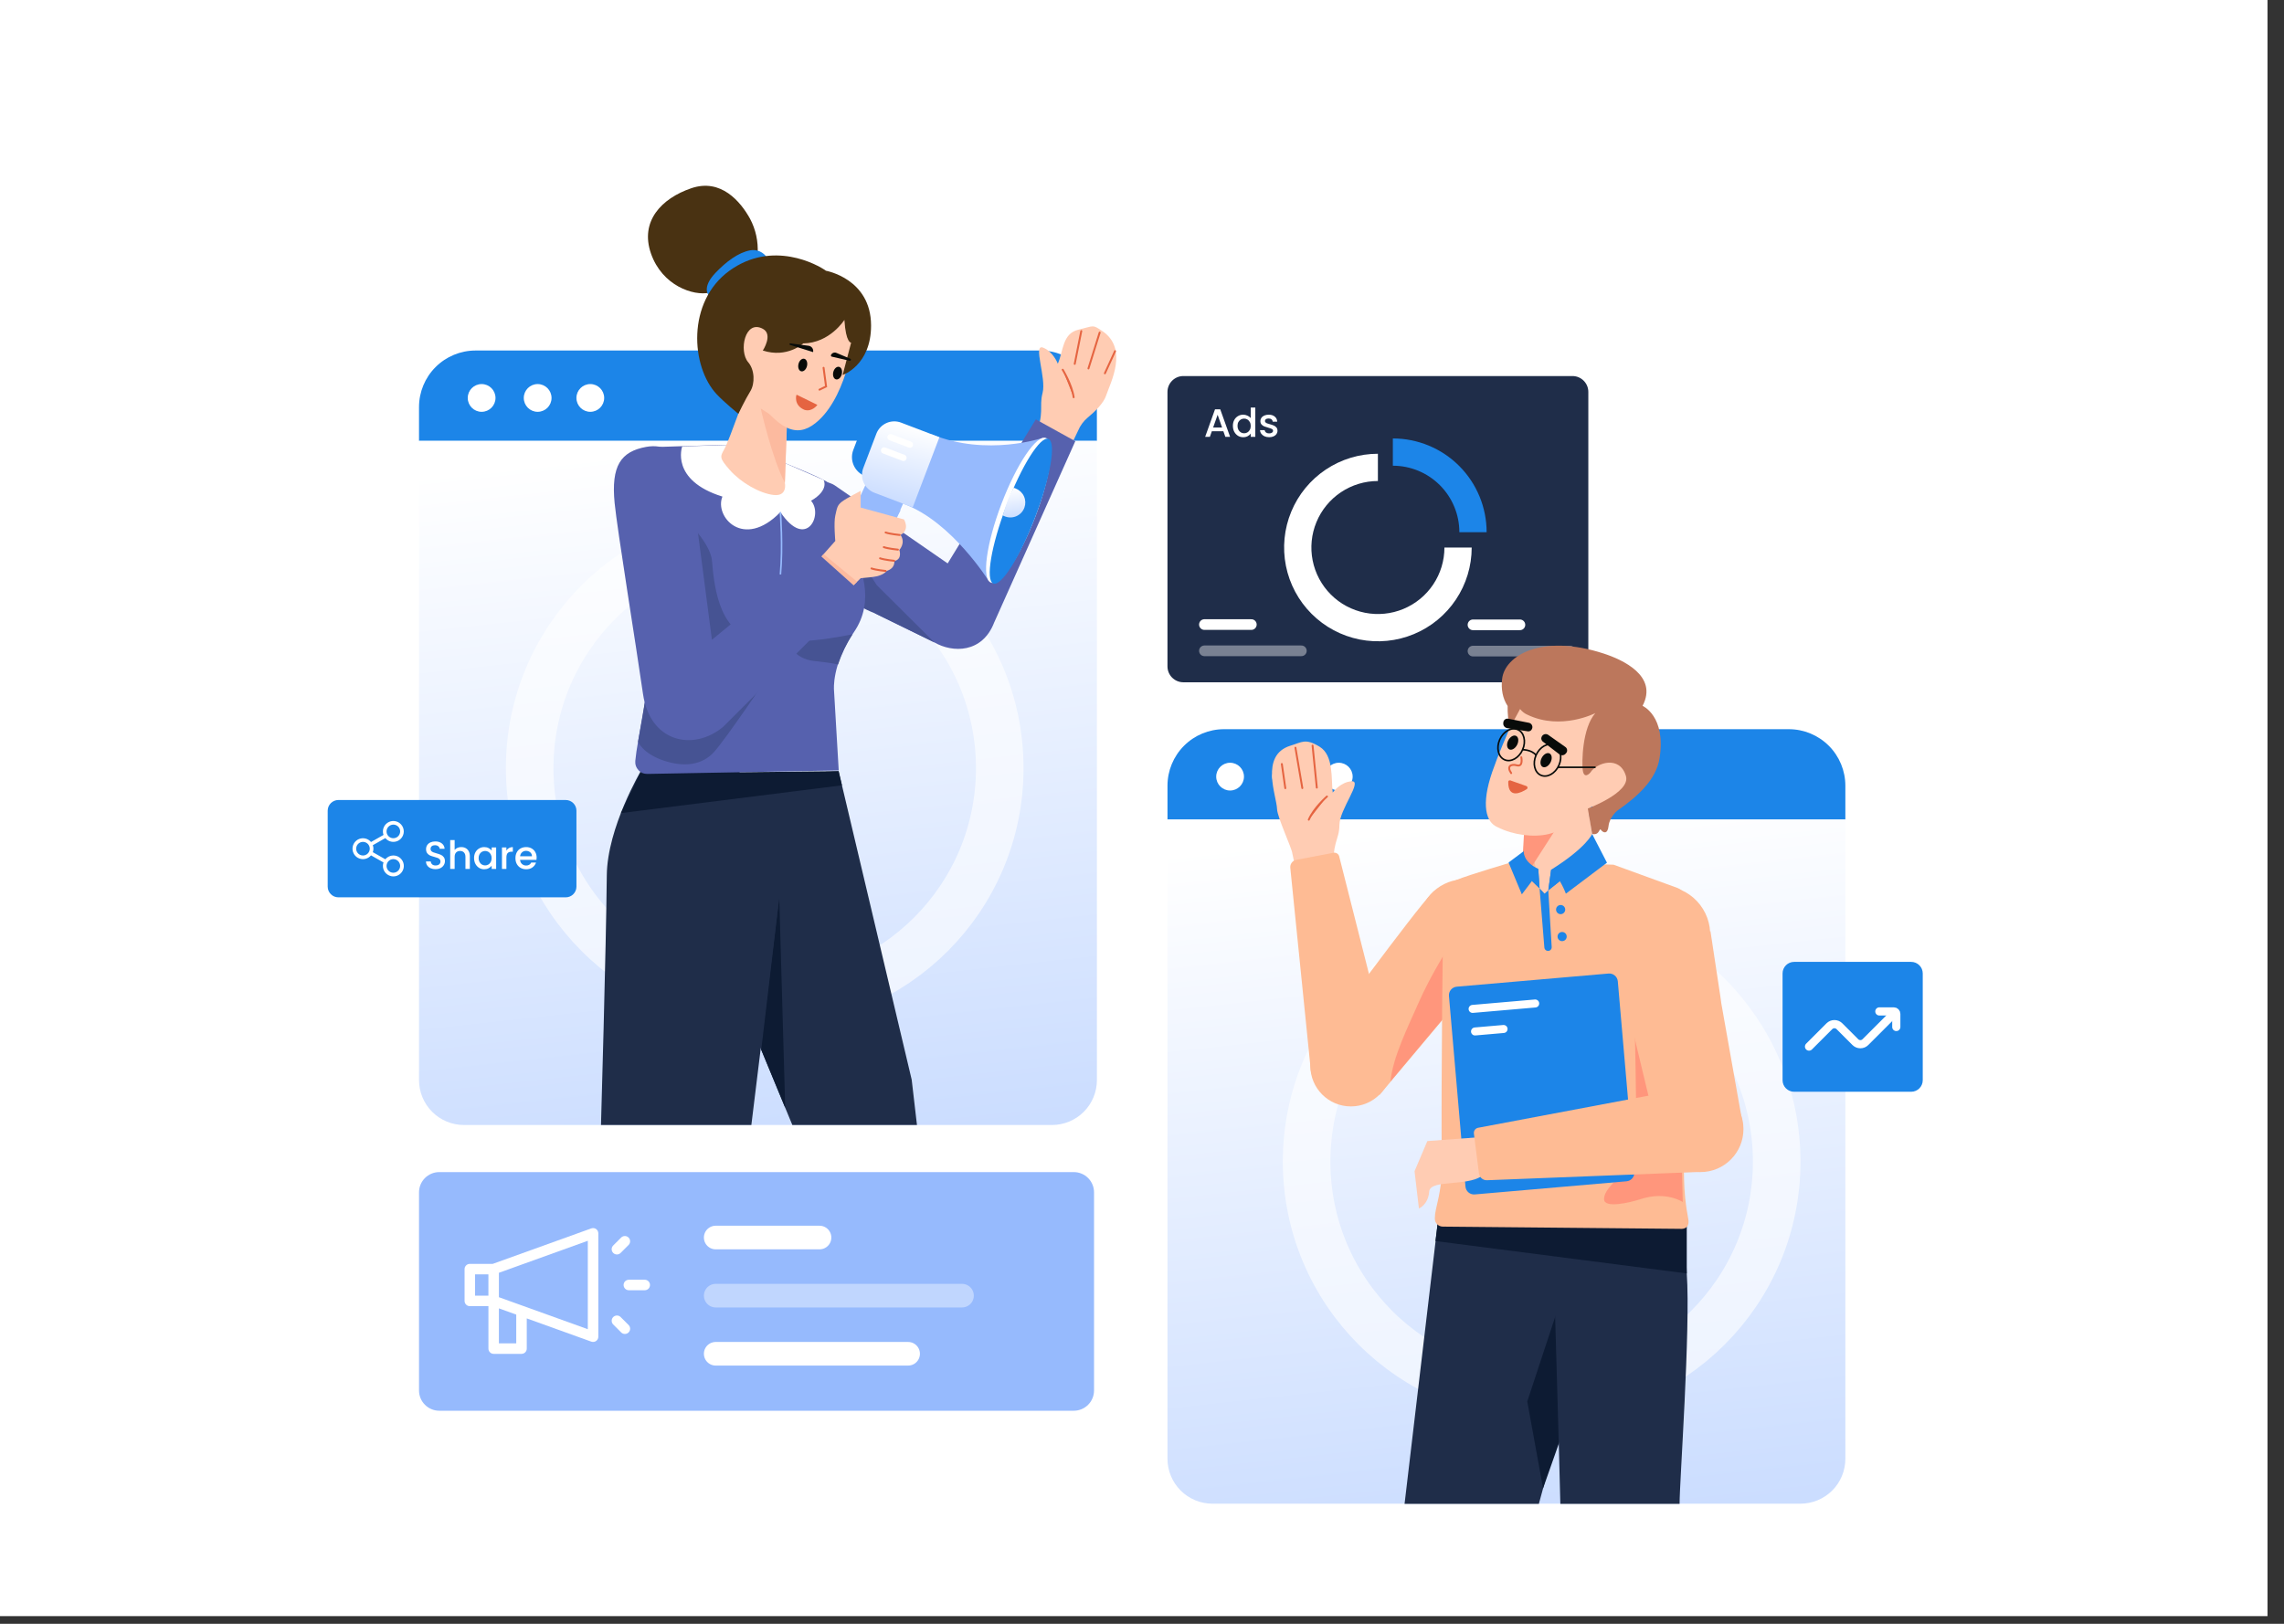 <?xml version="1.0" encoding="UTF-8"?>
<svg id="Layer_1" data-name="Layer 1" xmlns="http://www.w3.org/2000/svg" xmlns:xlink="http://www.w3.org/1999/xlink" viewBox="0 0 1440 1024">
  <rect x="0" y="0" width="1440" height="1024" fill="#333333" stroke="none"/>
  <defs>
    <style>
      .cls-1, .cls-2, .cls-3, .cls-4, .cls-5, .cls-6, .cls-7, .cls-8, .cls-9, .cls-10, .cls-11, .cls-12, .cls-13, .cls-14, .cls-15 {
        fill: none;
      }

      .cls-16 {
        fill: url(#linear-gradient);
      }

      .cls-17 {
        clip-path: url(#clippath);
      }

      .cls-18, .cls-19 {
        fill: #e56441;
      }

      .cls-20, .cls-21 {
        fill: #fff;
      }

      .cls-22 {
        fill: #fcba9f;
      }

      .cls-23 {
        fill: #ffccb3;
      }

      .cls-24 {
        fill: #ff967c;
      }

      .cls-25 {
        fill: #febb94;
      }

      .cls-26 {
        fill: #96bafd;
      }

      .cls-27 {
        fill: #bc775c;
      }

      .cls-28 {
        fill: #1f2d49;
      }

      .cls-29 {
        fill: #080b09;
      }

      .cls-30, .cls-31 {
        fill: #1c85e8;
      }

      .cls-32 {
        fill: #0d1b33;
      }

      .cls-33 {
        fill: #465393;
      }

      .cls-34 {
        fill: #5661ae;
      }

      .cls-35 {
        fill: #493212;
      }

      .cls-2 {
        stroke: #1c85e8;
      }

      .cls-2, .cls-3 {
        stroke-width: 17.19px;
      }

      .cls-2, .cls-3, .cls-7, .cls-8, .cls-9, .cls-10, .cls-11, .cls-12, .cls-13, .cls-14, .cls-15 {
        stroke-miterlimit: 10;
      }

      .cls-3, .cls-9, .cls-10, .cls-11, .cls-12, .cls-13, .cls-14, .cls-15 {
        stroke: #fff;
      }

      .cls-4 {
        stroke-width: 1.2px;
      }

      .cls-4, .cls-5, .cls-6, .cls-19 {
        stroke: #e56441;
      }

      .cls-4, .cls-5, .cls-6, .cls-9, .cls-11, .cls-12, .cls-13, .cls-14, .cls-15 {
        stroke-linecap: round;
      }

      .cls-5 {
        stroke-width: 1.21px;
      }

      .cls-6 {
        stroke-width: 1.22px;
      }

      .cls-36 {
        fill: url(#linear-gradient-3);
      }

      .cls-37 {
        fill: url(#linear-gradient-4);
      }

      .cls-38 {
        fill: url(#linear-gradient-2);
      }

      .cls-7 {
        stroke: #080b09;
      }

      .cls-8 {
        stroke: #96bafd;
      }

      .cls-9 {
        stroke-width: 5.16px;
      }

      .cls-10 {
        opacity: .6;
        stroke-width: 30px;
      }

      .cls-10, .cls-13, .cls-15 {
        isolation: isolate;
      }

      .cls-31, .cls-21 {
        fill-rule: evenodd;
      }

      .cls-11 {
        stroke-width: 5.05px;
      }

      .cls-12, .cls-13 {
        stroke-width: 6.73px;
      }

      .cls-13, .cls-15 {
        opacity: .4;
      }

      .cls-14, .cls-15 {
        stroke-width: 14.89px;
      }
    </style>
    <clipPath id="clippath">
      <rect class="cls-1" x="206.6" y="117.16" width="1005.64" height="831.19"/>
    </clipPath>
    <linearGradient id="linear-gradient" x1="193.76" y1="-1873.26" x2="293.84" y2="-2787.74" gradientTransform="translate(262 -1594.99) scale(1 -1)" gradientUnits="userSpaceOnUse">
      <stop offset="0" stop-color="#fff"/>
      <stop offset="1" stop-color="#94b9ff"/>
    </linearGradient>
    <linearGradient id="linear-gradient-2" x1="665.65" y1="-2112.07" x2="765.72" y2="-3026.54" xlink:href="#linear-gradient"/>
    <linearGradient id="linear-gradient-3" x1="310.25" y1="-1863.18" x2="287.37" y2="-1961.12" xlink:href="#linear-gradient"/>
    <linearGradient id="linear-gradient-4" x1="375.48" y1="-1902.73" x2="381.12" y2="-1942.14" xlink:href="#linear-gradient"/>
  </defs>
  <rect class="cls-20" x="-10.4" y="-4.84" width="1440" height="1024"/>
  <g class="cls-17">
    <g>
      <path class="cls-28" d="M991.38,237.14h-245.29c-5.54,0-10.03,4.49-10.03,10.03v173.06c0,5.54,4.49,10.03,10.03,10.03h245.29c5.53,0,10.02-4.49,10.02-10.03V247.17c0-5.54-4.49-10.03-10.02-10.03Z"/>
      <path class="cls-20" d="M771.3,271.94h-7.26l-1.25,3.54h-2.97l6.22-17.37h3.29l6.21,17.37h-2.99l-1.25-3.54Zm-.8-2.32l-2.82-8.06-2.84,8.06h5.66Zm6.8-1.07c0-1.38,.28-2.6,.85-3.67,.58-1.07,1.36-1.89,2.35-2.47,1-.6,2.1-.9,3.32-.9,.9,0,1.78,.2,2.65,.6,.88,.38,1.58,.9,2.1,1.55v-6.64h2.87v18.47h-2.87v-2.07c-.47,.67-1.11,1.21-1.95,1.65-.82,.43-1.76,.65-2.82,.65-1.2,0-2.3-.3-3.29-.9-.98-.62-1.76-1.46-2.35-2.55-.57-1.1-.85-2.34-.85-3.72Zm11.26,.05c0-.95-.2-1.77-.6-2.47-.38-.7-.89-1.23-1.52-1.6-.63-.37-1.31-.55-2.05-.55s-1.41,.18-2.05,.55c-.63,.35-1.15,.87-1.55,1.57-.38,.68-.57,1.5-.57,2.45s.19,1.78,.57,2.49c.4,.72,.92,1.27,1.55,1.65,.65,.37,1.33,.55,2.05,.55s1.41-.18,2.05-.55c.63-.37,1.14-.9,1.52-1.6,.4-.71,.6-1.55,.6-2.5Zm11.6,7.11c-1.08,0-2.05-.19-2.92-.57-.85-.4-1.52-.93-2.02-1.6-.5-.68-.77-1.44-.8-2.27h2.95c.05,.58,.33,1.07,.82,1.47,.52,.38,1.16,.57,1.92,.57s1.41-.15,1.85-.45c.45-.32,.67-.72,.67-1.2,0-.51-.25-.9-.75-1.15-.48-.25-1.26-.52-2.32-.82-1.03-.28-1.87-.56-2.52-.82s-1.22-.67-1.7-1.22c-.47-.55-.7-1.27-.7-2.17,0-.73,.22-1.4,.65-2,.43-.62,1.05-1.1,1.85-1.45,.82-.35,1.75-.52,2.8-.52,1.56,0,2.82,.4,3.77,1.2,.96,.78,1.48,1.86,1.55,3.22h-2.85c-.05-.62-.3-1.11-.75-1.47-.45-.37-1.06-.55-1.82-.55s-1.32,.14-1.72,.43c-.4,.28-.6,.66-.6,1.12,0,.37,.13,.67,.4,.92,.27,.25,.59,.45,.97,.6,.38,.13,.95,.31,1.7,.52,1,.27,1.81,.54,2.45,.82,.65,.27,1.21,.67,1.67,1.2,.47,.53,.71,1.24,.72,2.12,0,.78-.22,1.48-.65,2.1-.43,.61-1.05,1.1-1.85,1.45-.78,.35-1.71,.52-2.77,.52Z"/>
      <path class="cls-3" d="M919.27,345.28c0,9.99-2.96,19.76-8.52,28.07-5.55,8.31-13.44,14.79-22.68,18.61-9.23,3.83-19.39,4.83-29.2,2.88-9.8-1.95-18.8-6.76-25.87-13.83-7.07-7.07-11.88-16.07-13.83-25.87-1.95-9.8-.95-19.96,2.88-29.2,3.82-9.23,10.3-17.12,18.61-22.68,8.31-5.55,18.08-8.52,28.07-8.52"/>
      <path class="cls-2" d="M878.15,285.09c13.4,0,26.25,5.32,35.73,14.8,9.48,9.48,14.8,22.33,14.8,35.73"/>
      <path class="cls-12" d="M759.35,393.86h29.58"/>
      <path class="cls-13" d="M759.35,410.42h61.12"/>
      <path class="cls-12" d="M928.68,394.03h29.58"/>
      <path class="cls-13" d="M928.68,410.59h61.12"/>
      <path class="cls-30" d="M299.84,221.04h356.07c9.46,0,18.53,3.76,25.21,10.44,6.69,6.69,10.44,15.76,10.44,25.21v21.34H264.18v-21.34c0-9.46,3.76-18.53,10.44-25.21s15.76-10.44,25.21-10.44Z"/>
      <path class="cls-16" d="M264.18,278.04h427.39v403.08c0,7.51-2.98,14.72-8.3,20.03-5.31,5.31-12.52,8.3-20.03,8.3H292.51c-7.51,0-14.72-2.98-20.03-8.3-5.31-5.31-8.3-12.52-8.3-20.03V278.04h0Z"/>
      <path class="cls-10" d="M482.13,632.61c81.84,0,148.19-66.34,148.19-148.19s-66.35-148.19-148.19-148.19-148.19,66.35-148.19,148.19,66.35,148.19,148.19,148.19Z"/>
      <path class="cls-20" d="M303.65,259.7c4.83,0,8.75-3.92,8.75-8.75s-3.92-8.75-8.75-8.75-8.75,3.92-8.75,8.75,3.92,8.75,8.75,8.75Z"/>
      <path class="cls-20" d="M338.98,259.7c4.83,0,8.75-3.92,8.75-8.75s-3.92-8.75-8.75-8.75-8.75,3.92-8.75,8.75,3.92,8.75,8.75,8.75Z"/>
      <path class="cls-20" d="M372.17,259.7c4.83,0,8.75-3.92,8.75-8.75s-3.92-8.75-8.75-8.75-8.75,3.92-8.75,8.75,3.92,8.75,8.75,8.75Z"/>
      <path class="cls-30" d="M771.73,459.84h356.07c9.45,0,18.52,3.76,25.21,10.44,6.69,6.69,10.44,15.76,10.44,25.21v21.34h-427.38v-21.34c0-9.46,3.76-18.53,10.44-25.21,6.69-6.69,15.76-10.44,25.22-10.44Z"/>
      <path class="cls-38" d="M736.07,516.84h427.38v403.08c0,7.51-2.98,14.72-8.29,20.03-5.31,5.31-12.52,8.3-20.03,8.3h-370.74c-7.51,0-14.72-2.98-20.03-8.3s-8.3-12.52-8.3-20.03v-403.08Z"/>
      <path class="cls-10" d="M971.97,880.73c81.84,0,148.19-66.35,148.19-148.19s-66.34-148.19-148.19-148.19-148.19,66.35-148.19,148.19,66.35,148.19,148.19,148.19Z"/>
      <path class="cls-20" d="M775.54,498.51c4.83,0,8.75-3.92,8.75-8.75s-3.92-8.75-8.75-8.75-8.75,3.92-8.75,8.75,3.92,8.75,8.75,8.75Z"/>
      <path class="cls-20" d="M810.87,498.51c4.83,0,8.75-3.92,8.75-8.75s-3.92-8.75-8.75-8.75-8.75,3.92-8.75,8.75,3.92,8.75,8.75,8.75Z"/>
      <path class="cls-20" d="M844.06,498.51c4.83,0,8.75-3.92,8.75-8.75s-3.92-8.75-8.75-8.75-8.75,3.92-8.75,8.75,3.92,8.75,8.75,8.75Z"/>
      <path class="cls-28" d="M906.61,769.84l-21.07,178.51h84.67l48.32-177.45-111.92-1.06Z"/>
      <path class="cls-32" d="M972.86,938.59l-9.96-54.8,19.74-59.83h30.59l-40.38,114.63Z"/>
      <path class="cls-28" d="M1063.46,770.9c-.6,10.71-.6,21.45,0,32.17,2.47,34.63-4.59,131.98-4.53,145.28h-75.18c-.32-18.43-5-176.69-5-176.69l84.71-.76Z"/>
      <path class="cls-32" d="M905,782.63l158.46,20.43v-32.17l-156.85-1.06-1.6,12.79Z"/>
      <path class="cls-25" d="M935.04,588.8c4.42-21.83-5.98-21.27-9.44-24.74,0,0-12.98-10.71-22.88-.73-10.47,10.56-70.51,92.58-70.51,92.58l37.57,34.55,7.06-8.43,18.29-21.81,19.56-23.32,2.43-2.65,26.39-29.89s-10.97-4.06-8.47-15.55Z"/>
      <path class="cls-25" d="M950.75,592.52c5.06-15.12-3.09-31.48-18.21-36.54-15.12-5.06-31.48,3.09-36.54,18.21-5.06,15.12,3.09,31.48,18.21,36.54,15.12,5.06,31.48-3.09,36.54-18.21Z"/>
      <path class="cls-24" d="M916.77,634.13c.76-4.56,2.27-13.69,3.9-22.01l8.67-40.26s-23.28,34.4-34,58.37c-7.94,17.96-17.15,36.26-18.68,51.74l18.29-21.81,19.56-23.32,2.26-2.71Z"/>
      <path class="cls-23" d="M841.33,549.59c-1.95-18.46,3.07-19.36,3.14-29.37,.04-9.78,14.81-27.89,7.76-27.53-7.05,.37-11.99,7.1-11.99,7.1-1.05-8.78,.72-23.38-8.26-28.89-8.98-5.51-11.1-2.84-18.41-.65-19.52,5.99-8.62,31.83-8.42,40.01,.18,5.15,9.24,24.42,9.65,27.98l2.89,13.71,23.65-2.36Z"/>
      <path class="cls-18" d="M830.21,496.69l-2.67-26.5,2.67,26.5Z"/>
      <path class="cls-4" d="M830.21,496.69l-2.67-26.5"/>
      <path class="cls-18" d="M821.08,496.98l-4.34-25.46,4.34,25.46Z"/>
      <path class="cls-4" d="M821.08,496.98l-4.34-25.46"/>
      <path class="cls-18" d="M810.35,497.04l-2.19-15.24,2.19,15.24Z"/>
      <path class="cls-4" d="M810.35,497.04l-2.19-15.24"/>
      <path class="cls-18" d="M825.15,516.92c3.19-7.46,11.47-14.63,11.47-14.63l-11.47,14.63Z"/>
      <path class="cls-4" d="M825.15,516.92c3.19-7.46,11.47-14.63,11.47-14.63"/>
      <path class="cls-25" d="M875.54,663.27l-31.24-123.32c-.22-.74-.7-1.37-1.36-1.77-.66-.4-1.44-.55-2.2-.41l-23.56,4.49c-1.13,.23-2.13,.86-2.81,1.79-.68,.92-.99,2.07-.88,3.21l12.98,128.21,49.06-12.2Z"/>
      <path class="cls-25" d="M851.71,697.73c14.13,0,25.58-11.45,25.58-25.58s-11.45-25.58-25.58-25.58-25.58,11.45-25.58,25.58,11.45,25.58,25.58,25.58Z"/>
      <path class="cls-25" d="M954.97,543.16s-29.24,8.63-36.6,11.71c-7.36,3.08-7.85,15.39-8.34,24.11-.34,6.11-1.5,98.54-1.05,156.66,.1,12.41-2.22,20.29-3.7,27.19-.41,1.84-.63,3.71-.66,5.6-.01,.66,.11,1.32,.36,1.93s.61,1.17,1.07,1.65c.46,.47,1.01,.85,1.62,1.11,.61,.26,1.26,.4,1.92,.41l149.71,1.4s6.64,.97,5.04-6.61c-1.59-8.28-2.46-16.69-2.6-25.12-1.5-60.36-1.78-161.44-2.43-166.23-.98-7.18,6.73-13.37-1.63-16.98l-40.37-14.69-62.34-2.13Z"/>
      <path class="cls-24" d="M1029.75,609.88s2.27,83.66,1.79,111.55c-.29,17.38-20.16,24.74-20.22,34.8-.03,5.95,16.06,2.25,23.16-.07,15.97-5.2,26.48,1.86,26.48,1.86l-4.26-152.45-26.95,4.31Z"/>
      <path class="cls-23" d="M961.73,513.6l8.93,46.63,3.15,3.34s-1.25,1.49,2.34-2.1c8.46-8.48,30.73-18.82,29.81-22.15-1.32-4.77-5.15-34.49-5.15-34.49l-39.08,8.78Z"/>
      <path class="cls-24" d="M961.36,516.7h23.52l-25.83,40.13,2.32-40.13Z"/>
      <path class="cls-23" d="M1029.47,496.39c6.87-17.02-14.12-19.18-17.75-19.4-3.63-.23-1.2-27.76-1.2-27.76,0,0-37.09-18.69-47.57-14.23,0,0-15.04,31.13-22.15,51.82-7.11,20.69-4.04,31.83,3.43,34.84,9.9,5,22.9,6.59,32.2,4.29,16.56-4.09,27.07-17.31,27.07-17.31,.28-.04,.44-.06,.44-.06,0,0,19.05,3.9,25.53-12.17Z"/>
      <path class="cls-27" d="M1019.5,511.35c13.39-9.35,24.65-19.79,26.78-33.05,4.3-26.72-10.69-33.18-10.69-33.18,9.97-18.93-12.77-29.16-24.5-32.98-38.77-12.62-62.41,1.07-64.06,16.08-.7,6.28,.31,12.17,3.49,17-.11,4.63,.37,9.26,1.43,13.77l6.41-11.86c1.26,1.61,2.9,2.87,4.78,3.66,21.06,10.03,42.66-1.09,42.66-1.09-8.42,9.73-8.48,31.27-7.94,35.77,.78,6.49,4.79,1.75,4.79,1.75,3.95-6.38,18.63-11.03,22.47,2.2,3,10.31-24.04,20.45-24.04,20.45l2.71,16.06c5.04,1.03,4.29-4.3,5.63-2.52,1.34,1.78,4.18,2.92,4.73-2.53,.55-5.46,5.35-9.54,5.35-9.54h-.01Z"/>
      <path class="cls-29" d="M977.56,480.82c1.21-2.34,.95-4.88-.59-5.68-1.53-.79-3.76,.46-4.97,2.8-1.21,2.34-.95,4.88,.58,5.68,1.54,.79,3.76-.46,4.97-2.8Z"/>
      <path class="cls-29" d="M956.48,469.75c1.21-2.34,.95-4.88-.59-5.68-1.53-.79-3.76,.46-4.97,2.8-1.21,2.34-.95,4.88,.59,5.68,1.53,.79,3.76-.46,4.97-2.8Z"/>
      <path class="cls-4" d="M959.14,477.55s1.35,6.11-2.7,5.11c-3.83-1.09-6.68,.57-3.68,4.88"/>
      <path class="cls-19" d="M952.05,492.61h.02s.01,.01,.01,.01c2.34,.81,7.01,2.43,10.1,3.56h0c.1,.04,.19,.1,.26,.18,.07,.08,.11,.18,.13,.29,.02,.1,0,.21-.04,.31-.04,.09-.1,.18-.19,.24-.9,.58-2.07,1.25-3.3,1.77-1.25,.52-2.53,.87-3.66,.84-1.12-.03-2.08-.42-2.78-1.37-.72-.98-1.2-2.62-1.19-5.24v-.04s0-.04,0-.04c-.01-.08,0-.17,.03-.24s.08-.15,.15-.2c.07-.05,.14-.08,.23-.1s.17,0,.24,.03Z"/>
      <path class="cls-29" d="M987.57,474.72l-.34,.39c-.45,.61-1.13,1.02-1.88,1.14-.75,.12-1.52-.07-2.14-.52l-10.39-7.98c-.52-.36-.88-.91-1.02-1.53-.14-.62-.03-1.27,.29-1.81,.18-.35,.43-.65,.74-.89,.31-.24,.66-.41,1.04-.51,.38-.09,.77-.11,1.15-.04,.38,.07,.75,.22,1.07,.44l10.73,7.58c.3,.19,.55,.44,.76,.73,.2,.29,.34,.62,.41,.97,.07,.35,.07,.7,0,1.05-.07,.35-.21,.68-.41,.97Z"/>
      <path class="cls-29" d="M951.06,453.26l12.89,2.55c.38,.08,.74,.24,1.05,.47,.31,.23,.58,.52,.77,.86,.19,.34,.31,.71,.35,1.1s0,.78-.13,1.15c-.18,.61-.57,1.13-1.12,1.46-.54,.33-1.19,.44-1.81,.32l-12.94-2.03c-.75-.14-1.41-.57-1.85-1.19-.43-.63-.6-1.4-.47-2.15l.04-.52c.07-.35,.21-.67,.42-.96,.2-.29,.46-.54,.76-.73,.3-.19,.63-.31,.98-.37,.35-.06,.71-.04,1.05,.04Z"/>
      <path class="cls-30" d="M1014.14,613.93l-95.69,8.29c-2.97,.26-5.17,2.88-4.92,5.85l10.41,120.24c.26,2.97,2.88,5.17,5.85,4.92l95.69-8.29c2.98-.26,5.18-2.88,4.92-5.85l-10.41-120.24c-.26-2.97-2.88-5.17-5.85-4.92Z"/>
      <path class="cls-11" d="M928.44,636.24l39.46-3.42"/>
      <path class="cls-11" d="M929.96,650.46l17.99-1.56"/>
      <path class="cls-25" d="M1060,583.51c-14.73-18.44-21.35-9.61-26.53-9.16,0,0-17.53,3.27-16.15,18.09,1.46,15.69,27.26,120.25,27.26,120.25l54.14-4.07-2.57-14.42-5.28-29.7-5.63-31.75-.51-3.78-6.33-41.77s-10.77,6.15-18.4-3.7Z"/>
      <path class="cls-25" d="M1063.64,615.35c14.4-8.84,18.9-27.67,10.07-42.07-8.84-14.4-27.68-18.9-42.08-10.06-14.39,8.84-18.9,27.67-10.06,42.07,8.84,14.4,27.67,18.9,42.07,10.06Z"/>
      <path class="cls-23" d="M934.04,717.04l-34.14,2.54-8.07,19.03,2.76,23.5s5.88-2.39,6.48-10.71c.61-8.31,27.79-2.41,34.89-11.54"/>
      <path class="cls-25" d="M1064.26,686.25l-132.46,24.97c-.8,.18-1.5,.65-1.97,1.32-.47,.67-.67,1.49-.58,2.3l3.21,25.21c.17,1.21,.78,2.3,1.71,3.09,.93,.78,2.12,1.19,3.34,1.14l136.44-5.34-9.7-52.68Z"/>
      <path class="cls-25" d="M1072.1,739.14c14.97,0,27.1-12.14,27.1-27.1s-12.13-27.1-27.1-27.1-27.11,12.14-27.11,27.1,12.14,27.1,27.11,27.1Z"/>
      <path class="cls-28" d="M528.72,486.31l46.08,194.58,3.32,28.56h-78.57l-51.95-125.66,9.6-94.15,71.53-3.33Z"/>
      <path class="cls-32" d="M479.94,662.02l11.36-96.14,3.76,132.72-15.12-36.58Z"/>
      <path class="cls-28" d="M404.34,485.7s-21.49,36.09-21.77,66.32c-.42,45.36-3.66,157.43-3.66,157.43h94.8l17.59-143.56-25.4-80.18h-61.56Z"/>
      <path class="cls-32" d="M528.72,486.31l-125.12,1.29-12.16,25.16,139.39-17.52-2.11-8.93Z"/>
      <path class="cls-23" d="M673.02,285.62l6.66-13.96c1.33-3.22,3.41-6.07,6.08-8.31,4.07-3.3,10.14-9.13,11.63-13.95,2.53-7.68,14.39-29.55-2.58-40.75-6.28-4.13-4.73-3.17-14.91-.74-10.18,2.42-9.4,13.37-12.97,21.45,0,0-2.92-7.75-9.38-10.16-6.46-2.41,2.24,19.11-.22,28.54-2.47,9.43,1.75,11.85-5.24,29.01l20.94,8.87Z"/>
      <path class="cls-18" d="M681.72,208.79l-4.13,20.68,4.13-20.68Z"/>
      <path class="cls-5" d="M681.72,208.79l-4.13,20.68"/>
      <path class="cls-18" d="M693.3,209.74l-7.06,22.61,7.06-22.61Z"/>
      <path class="cls-5" d="M693.3,209.74l-7.06,22.61"/>
      <path class="cls-18" d="M703.02,221.43l-6.41,13.99,6.41-13.99Z"/>
      <path class="cls-5" d="M703.02,221.43l-6.41,13.99"/>
      <path class="cls-18" d="M670.01,233.16s5.74,9.29,6.9,17.36l-6.9-17.36Z"/>
      <path class="cls-5" d="M670.01,233.16s5.74,9.29,6.9,17.36"/>
      <path class="cls-34" d="M493.8,304.93c10.11-2.21,25.32-3.46,32.48,1.15l71.2,49.22,55.58-90.83,24.88,13.76-51.14,114.33c-7.52,19.49-26.26,19.19-37.72,12.55l-37.15-18.16-58.12-82.02Z"/>
      <path class="cls-33" d="M539.02,352.19s-.14-5.86,13.67,16.71l36.38,36.2-37.15-18.16c-33.97-13.65-23.34-29.35-12.9-34.76Z"/>
      <path class="cls-34" d="M493.05,291.32s25.22,9.98,29.07,13.06c3.85,3.08,7.51,28.22,14.05,40.16,6.55,11.94,16.12,33.97,2.14,54.21-13.99,20.24-12.5,36.31-12.5,36.31l2.98,50.77-120.55,2.22c-1.06,.03-2.12-.16-3.1-.57-.98-.4-1.87-1.01-2.59-1.79-.73-.77-1.29-1.69-1.63-2.7-.35-1-.48-2.07-.38-3.13,1.34-14.8,7.46-35.59,7.94-59.16,.65-31.94,1.14-138.68,1.14-138.68l52.52-1.65c10.58,1.82,30.93,10.93,30.93,10.93Z"/>
      <path class="cls-33" d="M537.5,399.96s-16.45,3.54-30.09,4.25c-13.65,.71-6.56,11.34,5.98,12.65,12.53,1.31,14.96,2.2,14.96,2.2,2.27-6.71,5.34-13.12,9.15-19.09Z"/>
      <path class="cls-33" d="M406.49,443.25l-4.22,24.47s2.78,7.3,15.77,11.78c12.99,4.48,24.63,3.13,32.24-5.38,7.61-8.51,34.14-47.81,34.14-47.81l-77.93,16.93Z"/>
      <path class="cls-33" d="M430.28,325.68s17.57,16.02,18.6,27.9c1.03,11.89,3.42,45.02,26,48.33,27.67,4.05,34.92,8,22.09,11.1-12.83,3.1-41.95-1.92-41.95,11.37,0,9.46-11.31,16.54-17,11.37-5.68-5.17-50.96-83.71-7.75-110.06Z"/>
      <path class="cls-26" d="M547.12,302.67l-13.71,29.63,24.81,10.61,14.82-33.64-25.92-6.6Z"/>
      <path class="cls-26" d="M542.64,317.39l25.16,4.41-3.17,5.94-21.99-7.67v-2.68Z"/>
      <path class="cls-30" d="M556.7,270.45h0c-6.59-2.51-13.97,.8-16.48,7.39l-2.24,5.89c-2.51,6.59,.8,13.97,7.39,16.48h0c6.59,2.51,13.97-.8,16.48-7.39l2.24-5.89c2.51-6.59-.8-13.97-7.39-16.48Z"/>
      <path class="cls-26" d="M587.22,273.79c35,14.49,70.59,2.23,70.59,2.23l-34.49,90.29s-22.93-36.89-52.94-48.3c-11.06-4.2,16.83-44.22,16.83-44.22Z"/>
      <path class="cls-20" d="M652.76,325.87c9.59-25.18,12.58-47.42,6.68-49.67-5.9-2.25-18.46,16.35-28.04,41.53-9.59,25.18-12.58,47.42-6.68,49.67,5.9,2.25,18.46-16.35,28.04-41.53Z"/>
      <path class="cls-30" d="M652.76,325.87c9.59-25.18,13.27-47.16,8.22-49.08-5.05-1.92-16.92,16.93-26.5,42.12-9.59,25.18-13.27,47.16-8.22,49.08,5.05,1.92,16.92-16.93,26.5-42.12Z"/>
      <path class="cls-36" d="M568.11,266.52l24.16,9.2-16.83,44.22-24.16-9.2c-1.48-.57-2.84-1.42-4-2.51-1.16-1.09-2.09-2.4-2.74-3.85-.65-1.45-1.01-3.01-1.05-4.6-.05-1.59,.22-3.17,.79-4.65l8.23-21.61c.57-1.48,1.42-2.84,2.51-4,1.09-1.15,2.4-2.08,3.85-2.74,1.45-.65,3.01-1.01,4.6-1.05,1.59-.05,3.17,.22,4.65,.79Z"/>
      <path class="cls-20" d="M574.38,278.49l-12.2-4.65c-1.04-.39-2.2,.13-2.59,1.16-.4,1.04,.13,2.2,1.16,2.59l12.2,4.65c1.04,.4,2.2-.13,2.59-1.16,.4-1.04-.13-2.2-1.16-2.59Z"/>
      <path class="cls-20" d="M570.32,286.84l-12.2-4.65c-1.04-.4-2.2,.13-2.59,1.16-.4,1.04,.13,2.2,1.16,2.59l12.2,4.65c1.04,.39,2.2-.13,2.59-1.16s-.13-2.2-1.16-2.59Z"/>
      <path class="cls-37" d="M639.13,307.57l1.49,.62c2.24,.93,4.03,2.68,5.01,4.9,.98,2.22,1.06,4.72,.24,7-.44,1.22-1.13,2.34-2.02,3.28-.89,.94-1.97,1.69-3.17,2.2-1.2,.51-2.49,.76-3.78,.74-1.3-.02-2.58-.3-3.77-.84l-.9-.41s2.66-10.23,6.9-17.5Z"/>
      <path class="cls-23" d="M515.05,354.2l11.58-13.06s-1.05-11.58,0-16.01c1.05-4.42,1.05-6.32,4-8.63,2.95-2.32,12-6.95,12-6.95v10.53l27.3,7.48s3.99,6.34-2.14,9.8c3.42,5.15-.79,9.44-.79,9.44,0,0,2.16,5.89-3.2,7.01,0,0,.95,4.42-4.86,6.28,0,0-1.72,2.9-8.65,3.76-1.91,.24-7.65,.76-7.65,.76l-10.95,10.86-16.64-21.27Z"/>
      <path class="cls-22" d="M517.9,350.98l20.23,18.1,2.28-2.26-21.15-17.37-1.36,1.54Z"/>
      <path class="cls-18" d="M567.25,337.37s-6.04-.56-8.9-1.58l8.9,1.58Z"/>
      <path class="cls-5" d="M567.25,337.37s-6.04-.56-8.9-1.58"/>
      <path class="cls-18" d="M566.12,346.61s-6.04-.56-8.9-1.58l8.9,1.58Z"/>
      <path class="cls-5" d="M566.12,346.61s-6.04-.56-8.9-1.58"/>
      <path class="cls-18" d="M563.75,353.65s-6.04-.56-8.9-1.58l8.9,1.58Z"/>
      <path class="cls-5" d="M563.75,353.65s-6.04-.56-8.9-1.58"/>
      <path class="cls-18" d="M558.35,360.05s-6.04-.56-8.9-1.58l8.9,1.58Z"/>
      <path class="cls-5" d="M558.35,360.05s-6.04-.56-8.9-1.58"/>
      <path class="cls-34" d="M436.26,307.04s-5.26-29.6-28.95-25.21c-15.88,2.95-22.1,11.81-19.8,35.42,1.6,16.51,13.57,90.15,17.87,120.23,4.42,30.87,31.89,36.32,50.44,20.97l86.05-86.03-26.48-23.69-66.54,54.73-12.59-96.43Z"/>
      <path class="cls-21" d="M519.26,302.67l-24.02-10.47c-4.31,21.28-2.47,16.79-5.43,18.39,0,0-25.34,.97-31.88-29.96l-27.82,.92s-7.8,21.28,25.36,31.61c-5.22,12.47,13.13,33.8,36.56,9.77,16.23,24.2,27.15,1.63,19.31-7.13,11.72-6.82,7.93-13.13,7.93-13.13Z"/>
      <path class="cls-23" d="M496.25,264.73l-1.42,39.69s1.94,8.69-6.98,7.73c-8.92-.96-20.93-7.99-27.68-15.7-6.75-7.71-6.29-8.33-3.4-13.39,2.89-5.06,16.48-43.64,16.48-43.64l22.99,25.33Z"/>
      <path class="cls-22" d="M496.04,268.06l-16.44-10.47s7.29,31.98,15.23,46.83l1.21-36.36Z"/>
      <path class="cls-35" d="M477.67,159.88c.45-7.62-1.21-15.22-4.8-21.96-5.95-10.75-18.3-25.62-37.06-19.21-18.76,6.4-32.48,20.82-25.39,41.17,7.09,20.36,26.79,26.87,36.83,24.7,10.04-2.17,30.42-24.7,30.42-24.7Z"/>
      <path class="cls-30" d="M483.71,162.71c-1.08-1.82-2.7-3.26-4.63-4.13-1.93-.87-4.09-1.12-6.16-.71-7.42,1.37-15.23,7.23-21.88,14.26-6.64,7.03-6.43,12.13-3.41,15.25,3.02,3.11,36.08-24.66,36.08-24.66Z"/>
      <path class="cls-23" d="M538.94,209.23s-3.96,38.24-22.56,55.65c-12.13,11.36-23.26,8.45-39.85-14.28-15.21-20.84-16.55-30.97-16.55-30.97l16.08-36.17s64.77-9.22,62.88,25.77Z"/>
      <path class="cls-35" d="M532.36,201.75s-9.15,14.57-25.92,14.81c0,0-10.1,9.47-25.5,4.49,0,0,6.69-10.14,0-13.7-11.35-6.04-15.27,14.09-9.21,21.1,4.11,4.76,4.35,13.4,1.28,18.36-3.07,4.96-7.5,14.15-7.5,14.15,0,0-8.91-7.28-13.61-12.28-16.36-17.39-19.04-58.38,7.99-77.95,27.03-19.57,55.49-3.91,60.83,0,0,0,28.41,4.96,28.46,34.5,.04,25.26-17.93,31.26-17.93,31.26l5.36-20.39s-3.32,.36-4.24-14.36Z"/>
      <path class="cls-19" d="M502.49,249.57l12.06,5.92c-.05,.06-.11,.13-.18,.2-.37,.4-.91,.91-1.6,1.37-1.36,.92-3.23,1.63-5.43,.92-3.38-1.45-4.53-3.7-4.87-5.56-.17-.95-.14-1.81-.05-2.43,.02-.15,.04-.29,.06-.41Z"/>
      <path class="cls-29" d="M530.73,235.95c.54-2.18-.22-4.25-1.71-4.61-1.48-.37-3.12,1.11-3.65,3.29-.54,2.18,.22,4.25,1.71,4.61,1.48,.37,3.12-1.11,3.65-3.29Z"/>
      <path class="cls-29" d="M508.78,230.86c.54-2.18-.23-4.25-1.71-4.61-1.48-.37-3.12,1.11-3.65,3.29-.54,2.18,.22,4.25,1.7,4.61,1.48,.37,3.12-1.11,3.66-3.29Z"/>
      <path class="cls-29" d="M535.59,227.47l-11.17-2.56c-.19-.06-.34-.18-.45-.35-.1-.17-.14-.37-.1-.56,.12-.33,.31-.63,.56-.88,.24-.25,.54-.45,.86-.59,.32-.14,.67-.21,1.02-.21,.35,0,.7,.07,1.02,.21l8.76,3.71c.73,.18,.41,1.46-.5,1.23Z"/>
      <path class="cls-29" d="M498.09,217.48l14.55,4.56c.1-.45,.1-.92,0-1.38-.1-.45-.29-.88-.56-1.26-.27-.38-.62-.69-1.02-.93s-.85-.38-1.31-.43l-11.62-1.51c-.36-.09-.59,.82-.04,.96Z"/>
      <path class="cls-6" d="M519.24,231.94l1.58,11.78-4.16,2.01"/>
      <path class="cls-26" d="M676.98,739.15H276.96c-7.06,0-12.78,5.72-12.78,12.78v124.92c0,7.06,5.72,12.79,12.78,12.79h400.02c7.06,0,12.78-5.72,12.78-12.79v-124.92c0-7.06-5.72-12.78-12.78-12.78Z"/>
      <path class="cls-30" d="M356.67,504.5H213.36c-3.73,0-6.76,3.03-6.76,6.76v47.86c0,3.73,3.03,6.76,6.76,6.76h143.31c3.73,0,6.76-3.03,6.76-6.76v-47.86c0-3.73-3.03-6.76-6.76-6.76Z"/>
      <path class="cls-20" d="M396.47,813.65h10.03c.88,0,1.72-.35,2.34-.97,.62-.62,.97-1.46,.97-2.34s-.35-1.72-.97-2.34c-.62-.62-1.46-.97-2.34-.97h-10.03c-.88,0-1.72,.35-2.34,.97-.62,.62-.97,1.46-.97,2.34s.35,1.72,.97,2.34c.62,.62,1.46,.97,2.34,.97Z"/>
      <path class="cls-20" d="M377.22,777.75c0-.53-.13-1.05-.37-1.52-.24-.47-.6-.88-1.03-1.18-.43-.31-.94-.5-1.46-.57s-1.06-.01-1.56,.17l-62.13,22.37h-14.46c-.88,0-1.72,.35-2.34,.97-.62,.62-.97,1.46-.97,2.34v20.05c0,.88,.35,1.72,.97,2.34,.62,.62,1.46,.97,2.34,.97h11.73v26.77c0,.43,.09,.87,.25,1.27,.17,.4,.41,.77,.72,1.07,.31,.31,.67,.55,1.07,.72,.4,.17,.83,.25,1.27,.25h17.55c.43,0,.87-.09,1.27-.25,.4-.17,.77-.41,1.07-.72,.31-.31,.55-.67,.72-1.07,.17-.4,.25-.83,.25-1.27v-19.05l40.69,14.65c.5,.18,1.04,.24,1.56,.17,.53-.07,1.03-.27,1.46-.57,.43-.31,.79-.71,1.04-1.18,.24-.47,.37-.99,.37-1.52v-65.18Zm-77.71,39.31v-13.43h8.42v13.43h-8.42Zm25.97,30.08h-10.93v-22.06l10.93,3.93v18.13Zm-10.93-29.1v-15.4l56.05-20.18v55.76l-56.05-20.18Z"/>
      <path class="cls-20" d="M396.31,835.57l-5.01-5.01c-.31-.31-.67-.55-1.07-.72-.4-.17-.83-.25-1.27-.25s-.87,.09-1.27,.25c-.4,.17-.77,.41-1.07,.72-.31,.31-.55,.67-.72,1.07-.17,.4-.25,.83-.25,1.27s.09,.87,.25,1.27c.17,.4,.41,.77,.72,1.07l5.01,5.01c.31,.31,.67,.55,1.07,.72,.4,.17,.83,.25,1.27,.25s.87-.09,1.27-.25c.4-.17,.77-.41,1.07-.72,.31-.31,.55-.67,.72-1.07,.17-.4,.25-.83,.25-1.27s-.09-.86-.25-1.27c-.17-.4-.41-.77-.72-1.07Z"/>
      <path class="cls-20" d="M386.61,790.12c.62,.62,1.46,.97,2.34,.97s1.72-.35,2.34-.97l5.01-5.01c.62-.62,.97-1.46,.97-2.34s-.35-1.72-.97-2.34c-.62-.62-1.46-.97-2.34-.97s-1.72,.35-2.34,.97l-5.01,5.01c-.62,.62-.97,1.46-.97,2.34s.35,1.72,.97,2.34Z"/>
      <path class="cls-14" d="M451.23,780.41h65.46"/>
      <path class="cls-14" d="M451.23,853.71h121.31"/>
      <path class="cls-15" d="M451.23,817.06h155.29"/>
      <path class="cls-30" d="M1204.93,606.58h-73.77c-4.03,0-7.3,3.27-7.3,7.3v67.31c0,4.03,3.27,7.3,7.3,7.3h73.77c4.04,0,7.31-3.27,7.31-7.3v-67.31c0-4.03-3.27-7.3-7.31-7.3Z"/>
      <path class="cls-20" d="M274.63,548.13c-1.15,0-2.18-.2-3.1-.59-.92-.41-1.64-.98-2.16-1.72-.52-.74-.79-1.6-.79-2.58h3c.07,.74,.35,1.34,.86,1.82,.52,.48,1.25,.71,2.19,.71s1.72-.23,2.26-.69c.54-.47,.81-1.08,.81-1.82,0-.57-.17-1.04-.52-1.4-.33-.36-.75-.64-1.25-.84-.49-.2-1.18-.41-2.07-.64-1.11-.29-2.02-.59-2.73-.89-.69-.31-1.28-.79-1.77-1.43-.49-.64-.74-1.49-.74-2.56,0-.98,.25-1.85,.74-2.58,.49-.74,1.18-1.3,2.07-1.7,.89-.39,1.91-.59,3.07-.59,1.66,0,3.01,.42,4.06,1.25,1.07,.82,1.66,1.95,1.77,3.39h-3.1c-.05-.62-.34-1.16-.89-1.6-.54-.44-1.25-.66-2.14-.66-.8,0-1.46,.21-1.97,.61-.51,.41-.76,1-.76,1.77,0,.52,.16,.96,.47,1.3,.33,.33,.74,.59,1.23,.79,.49,.2,1.16,.41,2.02,.64,1.13,.31,2.05,.62,2.75,.93,.72,.31,1.33,.79,1.82,1.45,.51,.64,.76,1.5,.76,2.58,0,.87-.24,1.69-.71,2.46-.46,.77-1.14,1.39-2.04,1.87-.88,.46-1.93,.69-3.15,.69Zm16.22-13.94c1.03,0,1.95,.22,2.75,.66,.82,.44,1.46,1.1,1.92,1.97,.47,.87,.71,1.92,.71,3.15v7.99h-2.78v-7.57c0-1.21-.3-2.14-.91-2.78-.61-.66-1.43-.98-2.48-.98s-1.89,.33-2.51,.98c-.61,.64-.91,1.57-.91,2.78v7.57h-2.8v-18.2h2.8v6.22c.48-.57,1.07-1.02,1.79-1.33,.74-.31,1.54-.47,2.41-.47Zm8.03,6.93c0-1.36,.28-2.57,.84-3.61,.57-1.05,1.34-1.86,2.31-2.43,.98-.59,2.07-.89,3.25-.89,1.07,0,1.99,.21,2.78,.64,.8,.41,1.44,.93,1.92,1.55v-1.97h2.83v13.55h-2.83v-2.02c-.48,.64-1.12,1.17-1.94,1.6-.82,.43-1.75,.64-2.8,.64-1.16,0-2.23-.29-3.2-.89-.97-.61-1.74-1.44-2.31-2.51-.56-1.08-.84-2.3-.84-3.66Zm11.09,.05c0-.93-.2-1.75-.59-2.43-.38-.69-.88-1.21-1.5-1.57-.62-.36-1.3-.54-2.02-.54s-1.39,.18-2.02,.54c-.62,.34-1.13,.86-1.52,1.55-.38,.67-.57,1.47-.57,2.41s.19,1.75,.57,2.46c.39,.71,.9,1.25,1.52,1.62,.64,.36,1.31,.54,2.02,.54s1.39-.18,2.02-.54c.62-.36,1.12-.89,1.5-1.57,.39-.71,.59-1.53,.59-2.46Zm9.31-4.79c.41-.69,.95-1.22,1.62-1.6,.69-.39,1.5-.59,2.43-.59v2.9h-.71c-1.1,0-1.93,.28-2.51,.84-.56,.56-.84,1.52-.84,2.9v7.13h-2.8v-13.55h2.8v1.97Zm19.05,4.47c0,.51-.03,.97-.1,1.38h-10.35c.08,1.08,.48,1.95,1.2,2.61,.72,.66,1.61,.98,2.65,.98,1.51,0,2.57-.63,3.2-1.89h3.02c-.41,1.24-1.15,2.27-2.24,3.07-1.07,.79-2.39,1.18-3.98,1.18-1.29,0-2.46-.29-3.49-.86-1.02-.59-1.82-1.41-2.41-2.46-.57-1.07-.86-2.29-.86-3.69s.28-2.61,.84-3.66c.57-1.07,1.37-1.89,2.39-2.46,1.03-.57,2.21-.86,3.54-.86s2.42,.28,3.42,.84c1,.56,1.78,1.34,2.34,2.36,.56,1,.84,2.16,.84,3.47Zm-2.93-.88c-.02-1.03-.38-1.86-1.11-2.48-.72-.62-1.61-.93-2.68-.93-.97,0-1.79,.31-2.48,.93-.69,.61-1.1,1.43-1.23,2.48h7.5Z"/>
      <path class="cls-20" d="M248,539.48c-.97,0-1.93,.21-2.8,.63-.88,.41-1.65,1.01-2.27,1.76l-7.88-4.47c.51-1.42,.51-2.98,0-4.4l7.88-4.47c1.05,1.27,2.54,2.09,4.17,2.32,1.63,.22,3.29-.17,4.64-1.11,1.36-.94,2.31-2.35,2.67-3.95,.37-1.61,.12-3.29-.7-4.72-.82-1.43-2.14-2.51-3.7-3.01-1.57-.51-3.27-.41-4.76,.28-1.5,.68-2.68,1.91-3.32,3.42-.64,1.52-.69,3.22-.14,4.77l-7.88,4.47c-.87-1.05-2.03-1.8-3.34-2.15-1.31-.36-2.7-.3-3.97,.16-1.28,.46-2.38,1.3-3.16,2.41s-1.2,2.43-1.2,3.79,.42,2.68,1.2,3.79c.78,1.11,1.88,1.95,3.16,2.41,1.28,.46,2.66,.52,3.97,.16,1.31-.36,2.48-1.11,3.34-2.15l7.88,4.47c-.47,1.32-.5,2.75-.1,4.09,.4,1.34,1.22,2.52,2.34,3.36,1.12,.84,2.47,1.31,3.87,1.34,1.4,.02,2.77-.4,3.91-1.21,1.14-.81,2-1.96,2.45-3.28,.44-1.33,.46-2.76,.03-4.1-.42-1.33-1.26-2.5-2.39-3.33-1.13-.83-2.49-1.27-3.89-1.27Zm0-19.46c.85,0,1.68,.25,2.38,.72,.71,.47,1.26,1.14,1.58,1.92,.32,.78,.41,1.65,.24,2.48-.17,.83-.57,1.6-1.17,2.2-.6,.6-1.36,1.01-2.2,1.17-.83,.16-1.69,.08-2.48-.24-.78-.33-1.45-.88-1.92-1.58-.47-.71-.72-1.53-.72-2.38,0-1.14,.45-2.23,1.26-3.03,.8-.8,1.89-1.26,3.03-1.26Zm-19.16,19.46c-.85,0-1.68-.25-2.38-.72-.71-.47-1.26-1.14-1.58-1.92-.32-.78-.41-1.65-.24-2.48,.17-.83,.57-1.6,1.17-2.19,.6-.6,1.36-1.01,2.2-1.17,.83-.17,1.69-.08,2.48,.24,.78,.33,1.45,.87,1.92,1.58,.47,.71,.72,1.53,.72,2.38,0,1.14-.45,2.23-1.26,3.03-.8,.8-1.89,1.26-3.03,1.26h0Zm19.16,10.88c-.85,0-1.68-.25-2.38-.72-.71-.47-1.26-1.14-1.58-1.92-.32-.78-.41-1.65-.24-2.48,.17-.83,.57-1.6,1.17-2.2,.6-.6,1.36-1.01,2.19-1.17,.83-.16,1.69-.08,2.48,.24,.78,.33,1.45,.87,1.92,1.58,.47,.71,.72,1.53,.72,2.38,0,1.14-.45,2.23-1.26,3.03-.8,.8-1.89,1.26-3.03,1.26Z"/>
      <path class="cls-9" d="M1140.54,659.99l12.84-12.84c.84-.84,1.98-1.31,3.16-1.31s2.33,.47,3.17,1.31l10.04,10.04c.84,.84,1.98,1.31,3.17,1.31s2.32-.47,3.16-1.31l16.42-16.42"/>
      <path class="cls-9" d="M1184.88,637.82h9.13c.41,0,.81,.16,1.1,.46,.29,.29,.45,.69,.45,1.1v8.26"/>
      <path class="cls-7" d="M982.88,482.56c2.3-5.25,.94-10.92-3.05-12.67-3.99-1.75-9.09,1.08-11.39,6.33-2.3,5.25-.93,10.92,3.05,12.67,3.99,1.75,9.09-1.08,11.39-6.33Z"/>
      <path class="cls-7" d="M959.98,472.78c2.3-5.25,.93-10.92-3.05-12.67-3.99-1.75-9.09,1.08-11.4,6.33s-.93,10.92,3.06,12.67c3.99,1.75,9.09-1.08,11.4-6.33Z"/>
      <path class="cls-7" d="M959.99,472.78s5.51-.1,8.44,3.43"/>
      <path class="cls-7" d="M982.21,483.87h23.75"/>
      <path class="cls-8" d="M492.03,322.93s1.63,21.94,0,39.33"/>
      <path class="cls-31" d="M977.95,548.47c22.18-13.89,25.86-22.53,25.86-22.53l9.34,18.1-25.91,19.53c-1.04-2.74-2.31-5.39-3.8-7.91l-7.29,5.81,1.8-12.99Zm-26.83-4.55l9.57-7.16s-.75,6.63,9.15,11.15l.82,12.32-4.8-4.65-6.38,8.43-8.36-20.08Z"/>
      <path class="cls-30" d="M976.15,561.46l1.8-12.99,5.49,7.18-7.29,5.81Z"/>
      <path class="cls-30" d="M969.83,547.9l-3.97,7.67,4.8,4.65-.82-12.32Z"/>
      <path class="cls-30" d="M970.66,560.22l3.02,37.33c.04,.52,.26,1.01,.62,1.4,.36,.38,.84,.63,1.35,.71,.34,.05,.69,.02,1.02-.08,.33-.1,.63-.28,.89-.51,.25-.23,.45-.52,.58-.84,.13-.32,.18-.66,.16-1.01l-2.15-35.77-2.34,2.1-3.15-3.34Z"/>
      <path class="cls-30" d="M983.94,576.49c1.59,0,2.89-1.29,2.89-2.89s-1.29-2.89-2.89-2.89-2.89,1.29-2.89,2.89,1.29,2.89,2.89,2.89Z"/>
      <path class="cls-30" d="M984.88,593.5c1.6,0,2.89-1.29,2.89-2.89s-1.29-2.89-2.89-2.89-2.89,1.29-2.89,2.89,1.29,2.89,2.89,2.89Z"/>
    </g>
  </g>
</svg>